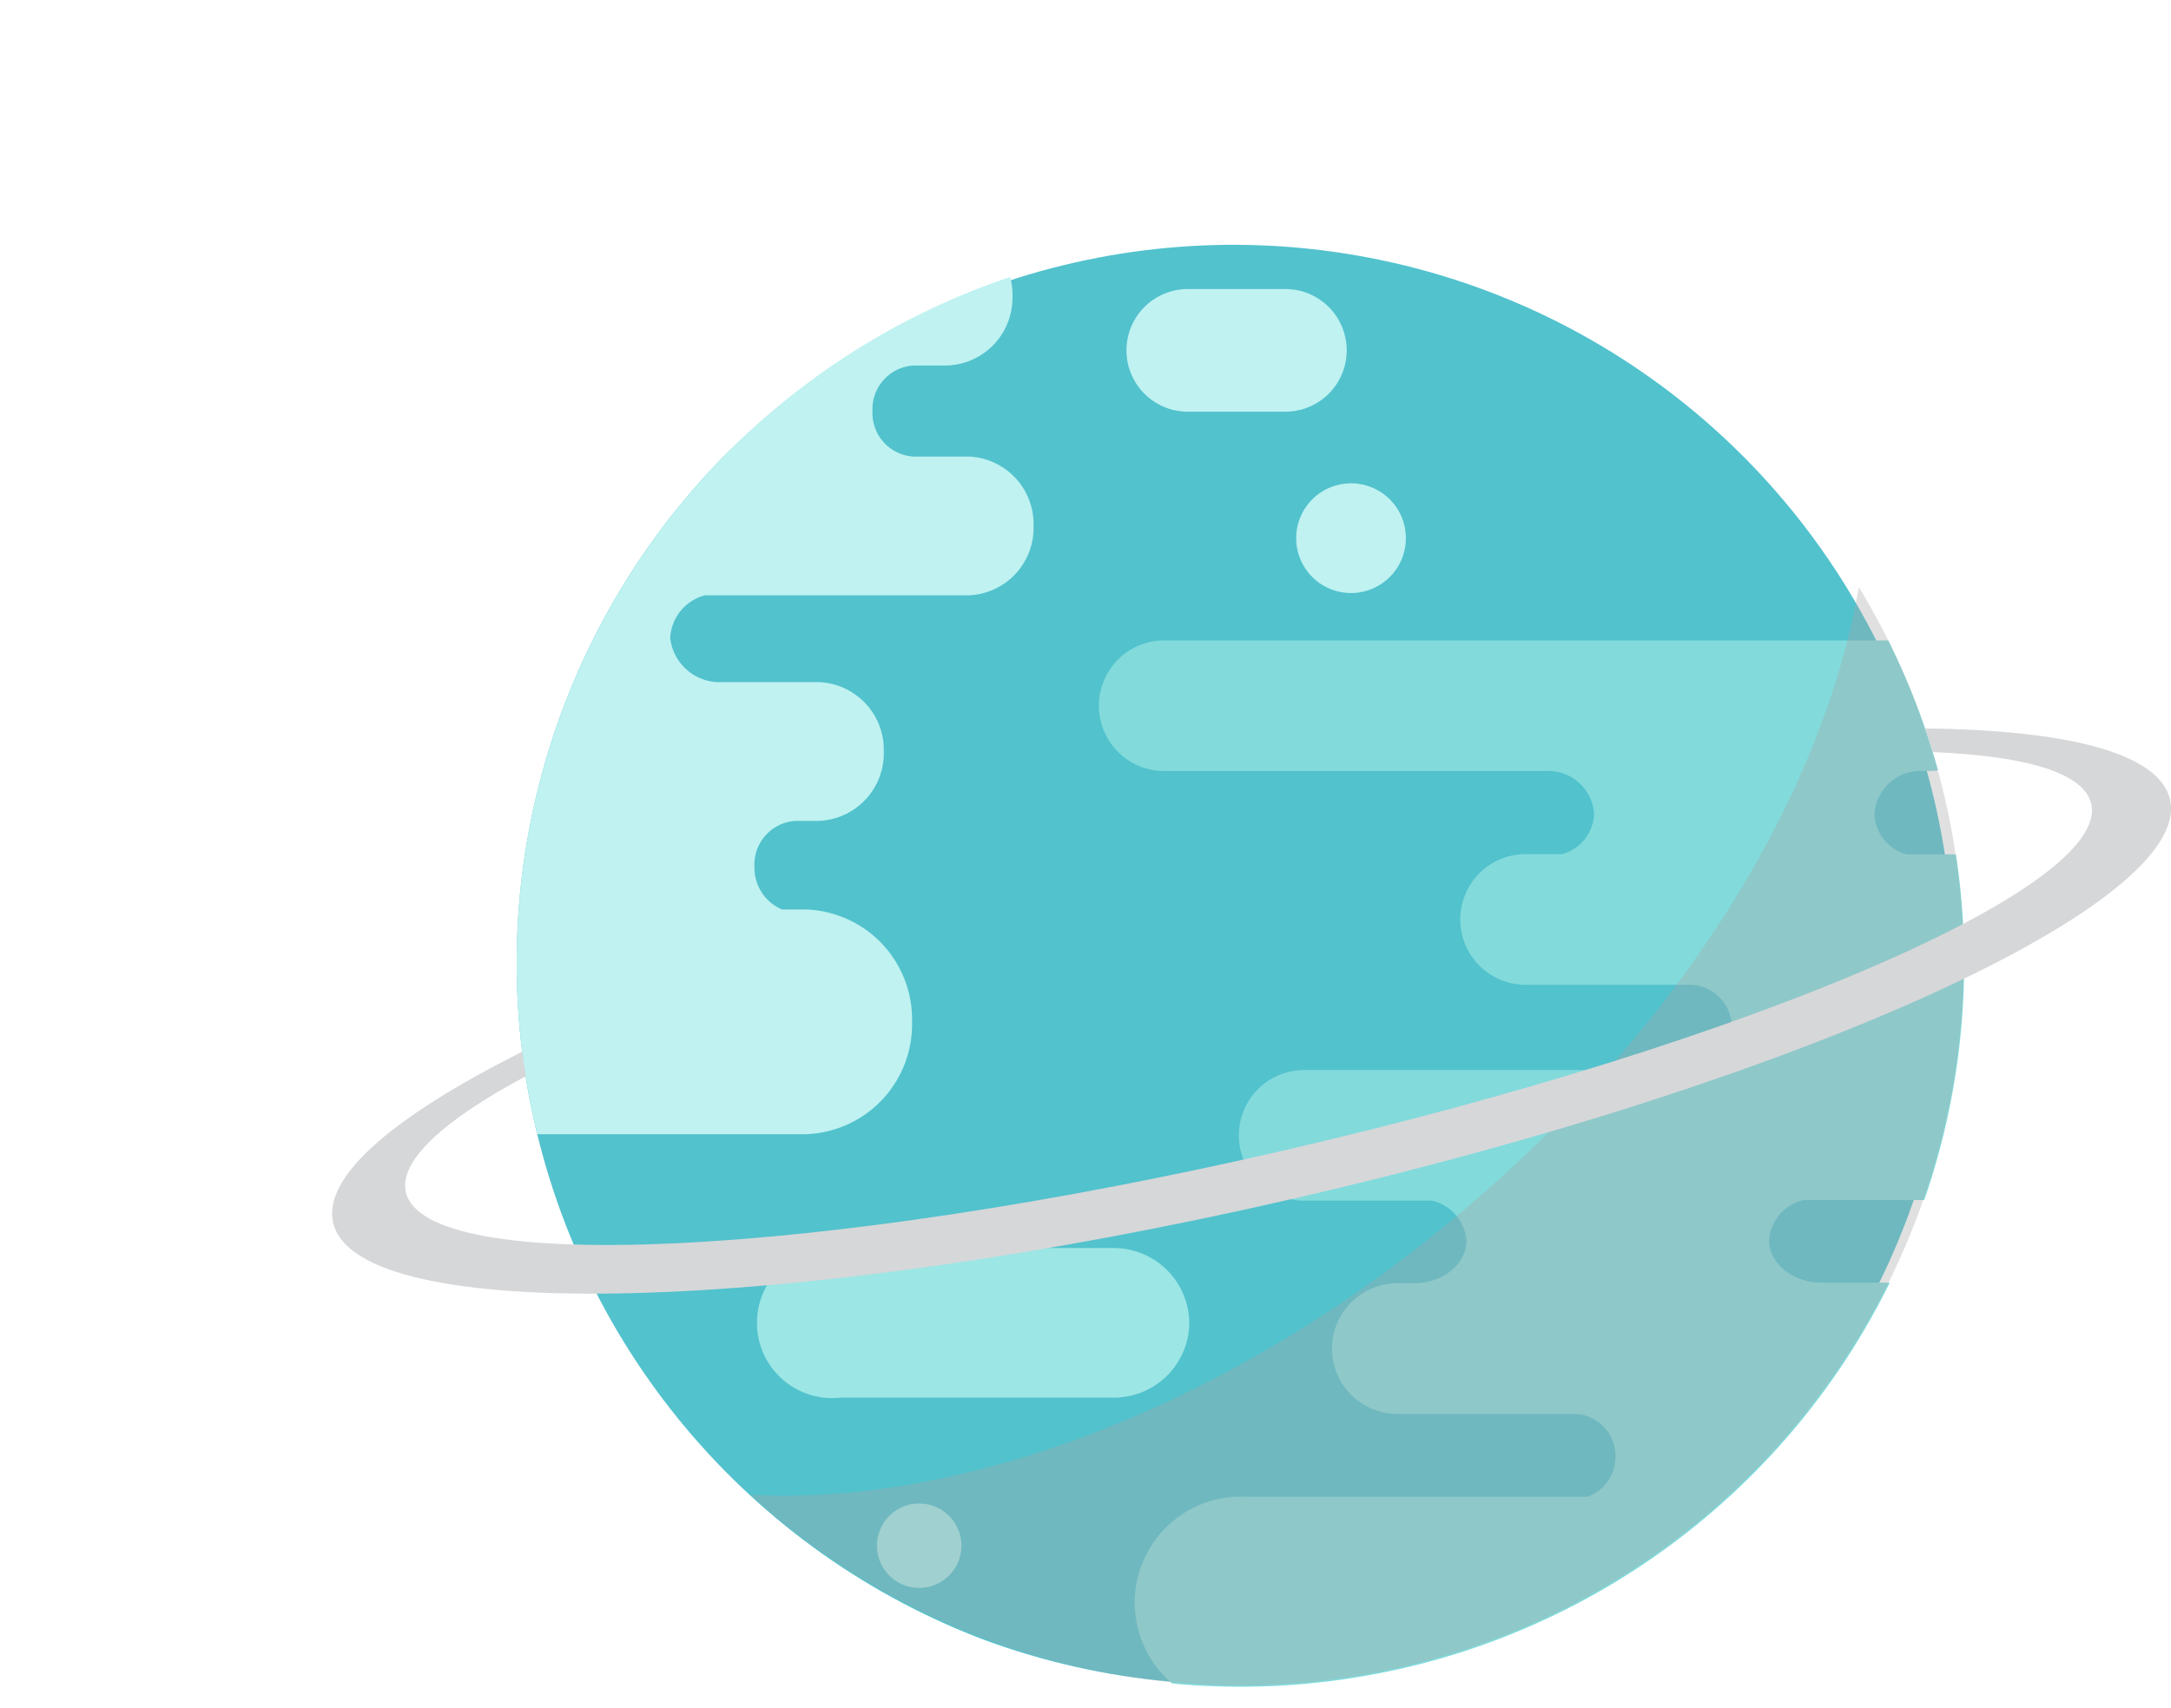 <svg xmlns="http://www.w3.org/2000/svg" xmlns:xlink="http://www.w3.org/1999/xlink" width="130.61" height="102.76" viewBox="0 0 130.61 102.76">
  <defs>
    <style>
      .cls-1 {
        fill: none;
      }

      .cls-2 {
        isolation: isolate;
      }

      .cls-3 {
        clip-path: url(#clip-path);
      }

      .cls-4 {
        fill: #52c2cd;
      }

      .cls-5 {
        fill: #82dadb;
      }

      .cls-6 {
        fill: #bff2f1;
      }

      .cls-7 {
        fill: #9ce6e5;
      }

      .cls-8 {
        fill: #a6a6a6;
        opacity: 0.35;
        mix-blend-mode: multiply;
      }

      .cls-9 {
        fill: #d6d7d9;
      }
    </style>
    <clipPath id="clip-path" transform="translate(19.98 14.39)">
      <circle class="cls-1" cx="54.65" cy="43.55" r="43.54" transform="translate(-3.22 82.73) rotate(-72.65)"/>
    </clipPath>
  </defs>
  <title>Asset 7</title>
  <g class="cls-2">
    <g id="Layer_2" data-name="Layer 2">
      <g id="Layer_1-2" data-name="Layer 1">
        <g>
          <g class="cls-3">
            <circle class="cls-4" cx="54.65" cy="43.55" r="43.54" transform="matrix(0.17, -0.98, 0.98, 0.17, 22.24, 104.19)"/>
            <path class="cls-5" d="M104.39,50h-3.32a2.57,2.57,0,0,1,0-5.13h2a3.93,3.93,0,0,0,0-7.86H94.72a2.61,2.61,0,0,1-1.93-2.41A2.77,2.77,0,0,1,95.71,32H96a3.93,3.93,0,1,0,0-7.86H50.06a3.93,3.93,0,0,0,0,7.86H73a2.76,2.76,0,0,1,2.92,2.56A2.61,2.61,0,0,1,74,37h-2.2a3.93,3.93,0,0,0,0,7.86h10a2.57,2.57,0,0,1,0,5.13H58.48a3.93,3.93,0,0,0,0,7.86h7.68a2.66,2.66,0,0,1,2.08,2.41c0,1.41-1.42,2.56-3.16,2.56h-1a3.94,3.94,0,0,0-3.93,3.93h0a3.94,3.94,0,0,0,3.93,3.93H74.72a2.53,2.53,0,0,1,2.49,2.57,2.57,2.57,0,0,1-1.66,2.41H54.92a6.38,6.38,0,1,0,0,12.75H94.63a6.38,6.38,0,1,0,0-12.75H93.19a2.57,2.57,0,0,1-1.67-2.41A2.53,2.53,0,0,1,94,70.64h1.36a3.94,3.94,0,0,0,3.93-3.93h0a3.94,3.94,0,0,0-3.93-3.93H89.61c-1.74,0-3.16-1.15-3.16-2.56a2.67,2.67,0,0,1,2.09-2.41h15.85a3.93,3.93,0,0,0,0-7.86Z" transform="translate(19.98 14.39)"/>
            <path class="cls-6" d="M34.89,47.11a6.61,6.61,0,0,0-6.38-6.78H27.07a2.72,2.72,0,0,1-1.66-2.56A2.63,2.63,0,0,1,27.89,35h1.37a4.07,4.07,0,0,0,3.93-4.17h0a4.07,4.07,0,0,0-3.93-4.18H23.5A3,3,0,0,1,20.34,24a2.8,2.8,0,0,1,2.08-2.57H38.28a4.06,4.06,0,0,0,3.92-4.17,4.06,4.06,0,0,0-3.92-4.18H35a2.62,2.62,0,0,1-2.49-2.72A2.63,2.63,0,0,1,35,7.6h2a4.07,4.07,0,0,0,3.93-4.18A4.07,4.07,0,0,0,37-.75H28.61a2.74,2.74,0,0,1-1.93-2.56A2.84,2.84,0,0,1,29.6-6h.26a4.07,4.07,0,0,0,3.93-4.18,4.07,4.07,0,0,0-3.93-4.17H-16A4.07,4.07,0,0,0-20-10.22,4.07,4.07,0,0,0-16-6h23A2.85,2.85,0,0,1,9.83-3.31,2.76,2.76,0,0,1,7.9-.75H5.7A4.07,4.07,0,0,0,1.77,3.42,4.07,4.07,0,0,0,5.7,7.6h10a2.63,2.63,0,0,1,2.49,2.73,2.62,2.62,0,0,1-2.49,2.72H-7.64a4.06,4.06,0,0,0-3.92,4.18A4.06,4.06,0,0,0-7.64,21.4H0A2.81,2.81,0,0,1,2.13,24,3,3,0,0,1-1,26.69H-2A4.06,4.06,0,0,0-6,30.87h0A4.06,4.06,0,0,0-2,35H8.61a2.62,2.62,0,0,1,2.48,2.73,2.71,2.71,0,0,1-1.66,2.56H-11.19a6.61,6.61,0,0,0-6.38,6.78,6.61,6.61,0,0,0,6.38,6.78h39.7A6.61,6.61,0,0,0,34.89,47.11Z" transform="translate(19.98 14.39)"/>
            <path class="cls-6" d="M58,18a3.3,3.3,0,1,0,3.3-3.31A3.3,3.3,0,0,0,58,18Z" transform="translate(19.98 14.39)"/>
            <path class="cls-7" d="M35.32,76.07a2.54,2.54,0,1,0,2.54,2.54A2.54,2.54,0,0,0,35.32,76.07Z" transform="translate(19.98 14.39)"/>
            <path class="cls-6" d="M51.48,10.38h5.87a3.69,3.69,0,0,0,0-7.38H51.48a3.69,3.69,0,1,0,0,7.38Z" transform="translate(19.98 14.39)"/>
            <path class="cls-7" d="M51.57,65.23A4.55,4.55,0,0,0,47,60.7H30.61a4.53,4.53,0,1,0,0,9H47A4.54,4.54,0,0,0,51.57,65.23Z" transform="translate(19.98 14.39)"/>
            <path class="cls-8" d="M68.16,58.35c-14,11.9-30.16,17.89-43,17.19A43.54,43.54,0,0,0,91.85,20.91C89.75,33.21,81.39,47.13,68.16,58.35Z" transform="translate(19.98 14.39)"/>
          </g>
          <path class="cls-9" d="M95.84,29.44c.16.47.31.94.45,1.42,5.63.23,9.11,1.25,9.54,3.11C107,39,85.25,48.37,57.25,54.83S5.61,62.41,4.44,57.34C4,55.48,6.7,53,11.66,50.36c-.08-.49-.16-1-.22-1.47C3.75,52.73-.58,56.4.06,59.17,1.5,65.4,27.4,64.74,57.92,57.71s54.09-17.78,52.65-24C109.93,30.93,104.43,29.53,95.84,29.44Z" transform="translate(19.98 14.39)"/>
        </g>
      </g>
    </g>
  </g>
</svg>
